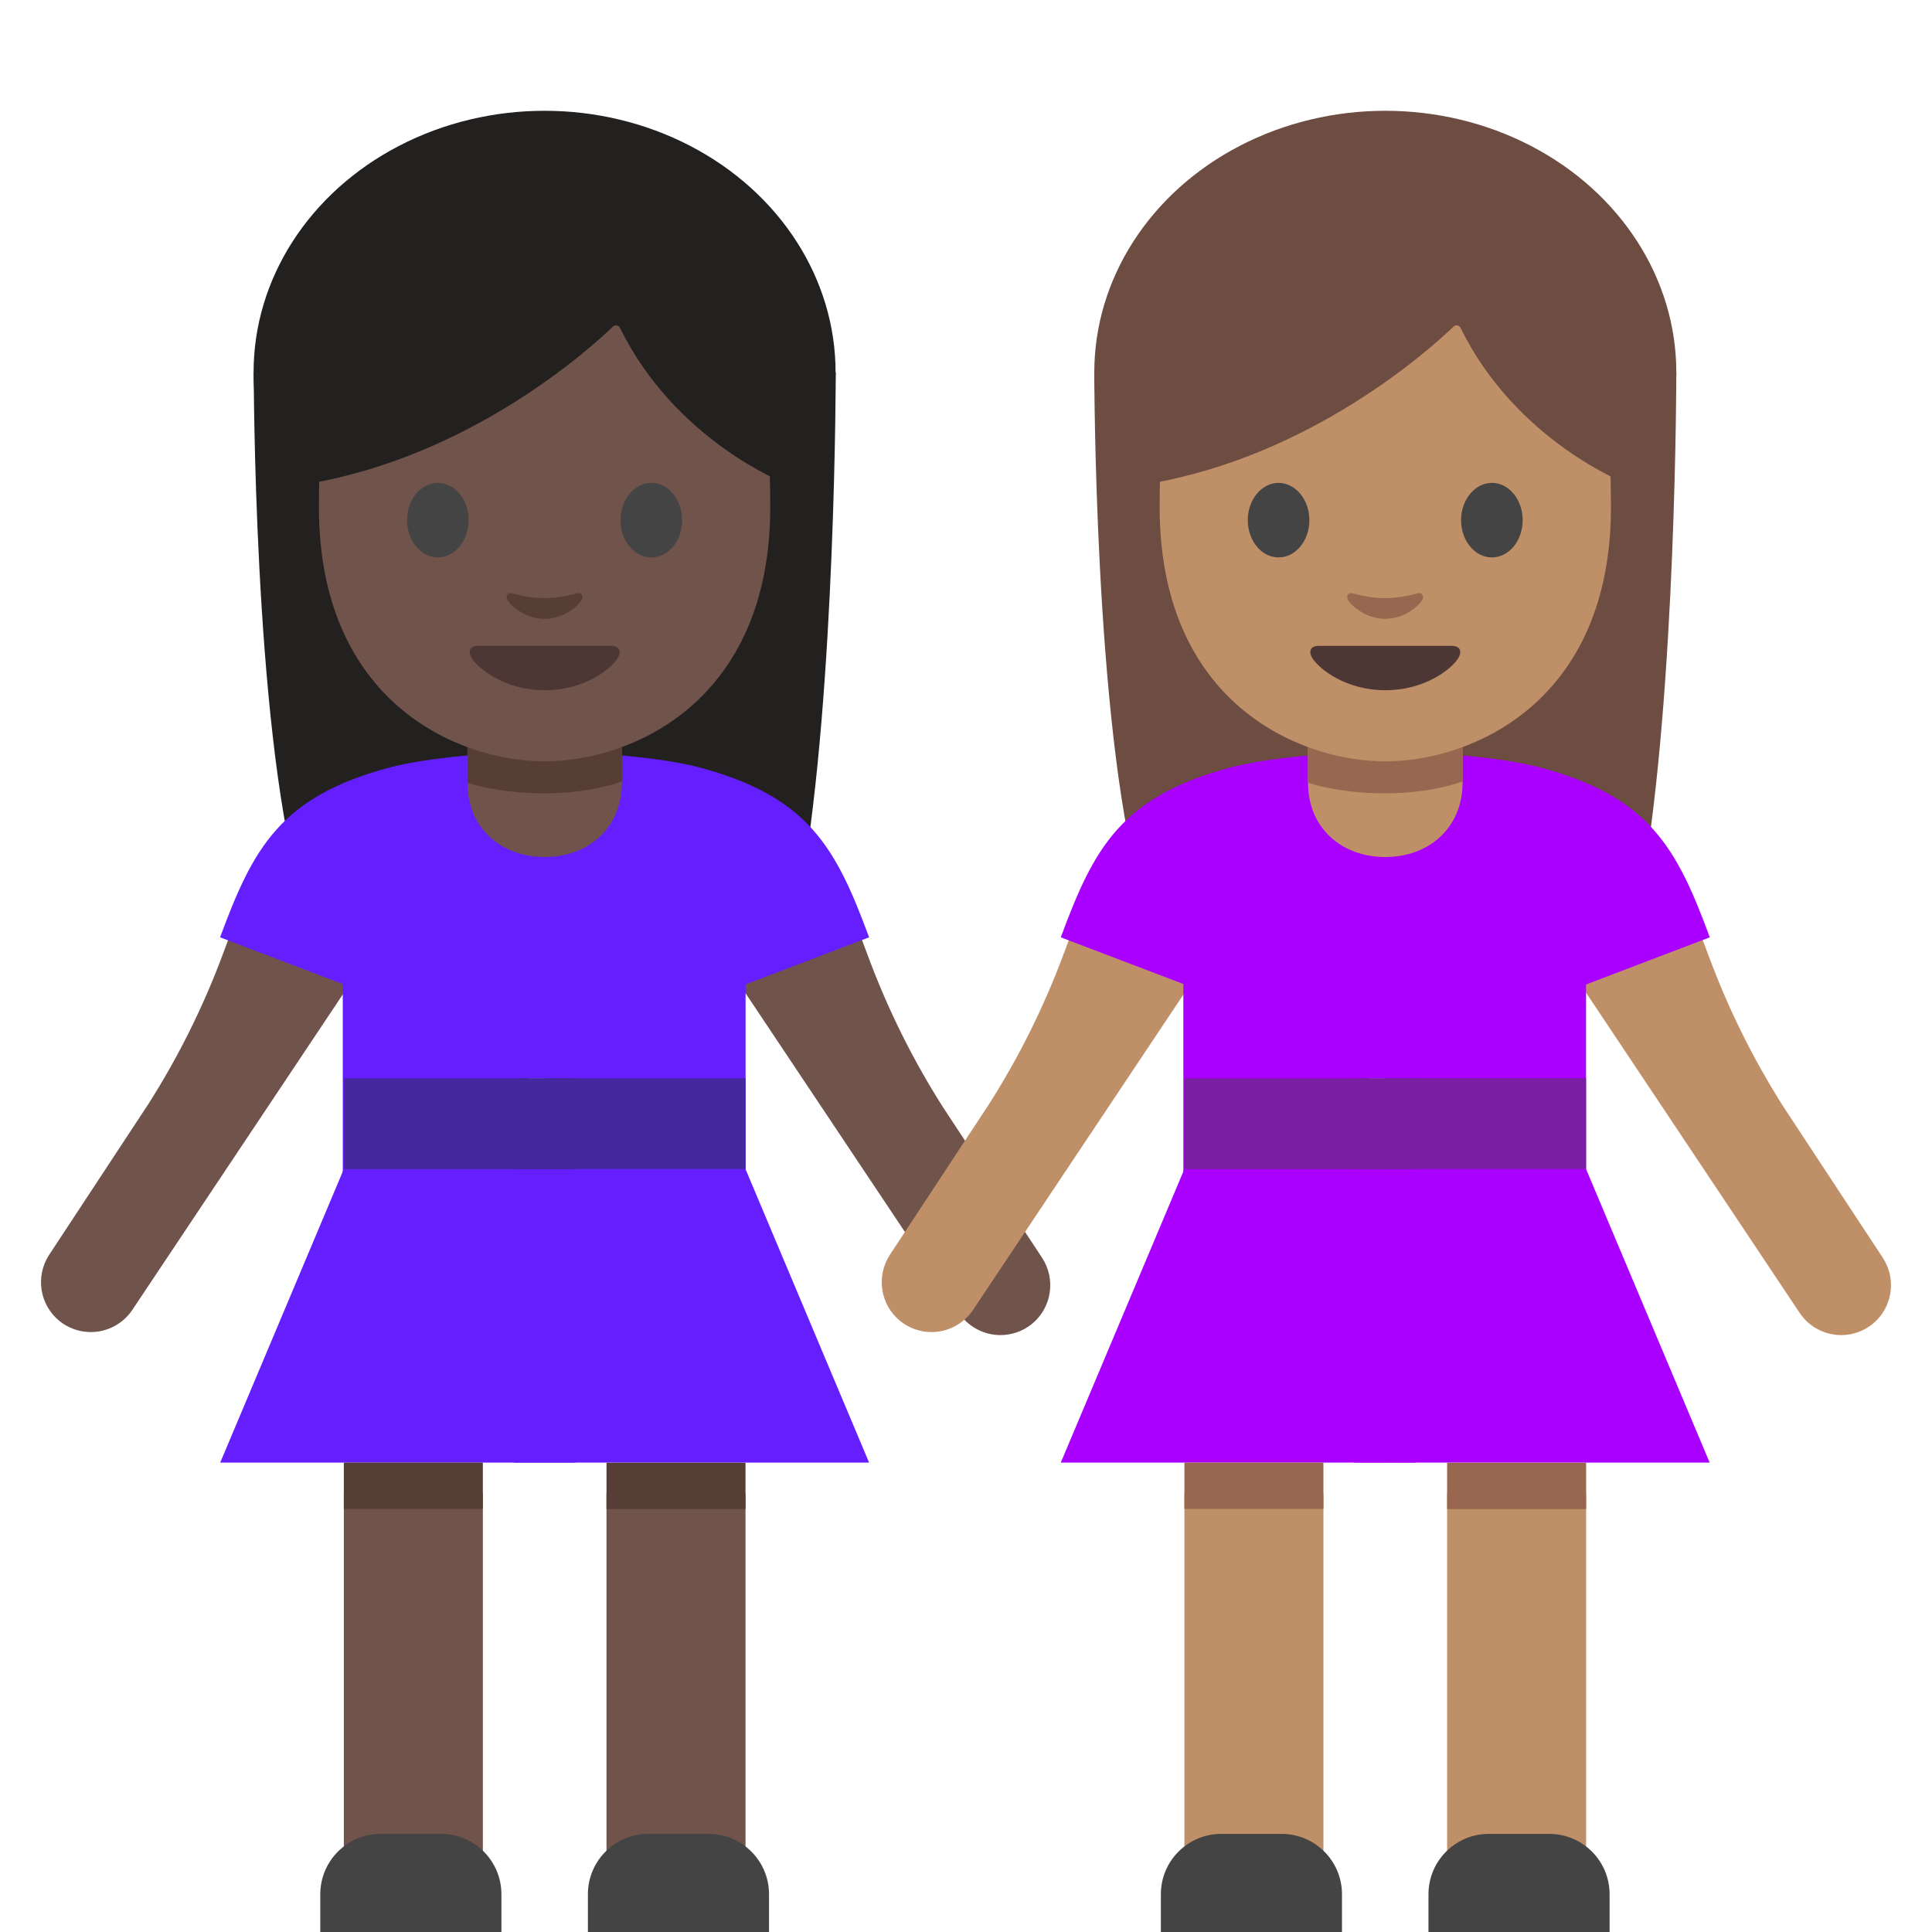 <?xml version="1.0" encoding="UTF-8" standalone="no"?>
<!DOCTYPE svg PUBLIC "-//W3C//DTD SVG 1.1//EN" "http://www.w3.org/Graphics/SVG/1.1/DTD/svg11.dtd">
<svg width="100%" height="100%" viewBox="0 0 128 128" version="1.1" xmlns="http://www.w3.org/2000/svg" xmlns:xlink="http://www.w3.org/1999/xlink" xml:space="preserve" xmlns:serif="http://www.serif.com/" style="fill-rule:evenodd;clip-rule:evenodd;stroke-linejoin:round;stroke-miterlimit:1.414;">
    <path d="M16.81,24.67C16.81,24.67 16.81,47.86 19.8,58.64C21.27,63.95 23.11,67.3 27.52,63.99L44.62,63.82C49.02,67.18 52.18,63.96 53.13,58.5C55.37,45.62 55.37,24.67 55.37,24.67L16.81,24.67Z" style="fill:#232020;fill-rule:nonzero;"/>
    <ellipse cx="36.08" cy="24.67" rx="19.28" ry="17.33" style="fill:#232020;"/>
    <path d="M56.87,61.64L57.53,63.4C58.82,66.87 60.47,70.2 62.46,73.33L69.04,83.33C69.97,84.75 69.68,86.65 68.36,87.72C67.772,88.194 67.039,88.453 66.283,88.453C65.178,88.453 64.143,87.899 63.53,86.98L47.77,63.37L47.45,59.29L56.87,61.64ZM15.43,61.44L14.77,63.2C13.48,66.67 11.83,70 9.84,73.13L3.26,83.13C2.33,84.55 2.62,86.45 3.94,87.52C4.528,87.994 5.261,88.253 6.017,88.253C7.122,88.253 8.157,87.699 8.77,86.78L24.52,63.17L24.84,59.09L15.43,61.44Z" style="fill:#70534a;fill-rule:nonzero;"/>
    <path d="M36.08,49.82C32.58,49.81 28.18,50.22 25.84,50.84C18.55,52.78 16.76,56.21 14.58,62.1L36.08,70.29L36.08,49.82Z" style="fill:rgb(101,31,255);fill-rule:nonzero;"/>
    <rect x="32.82" y="55.66" width="5.31" height="15.77" style="fill:rgb(101,31,255);fill-rule:nonzero;"/>
    <rect x="22.71" y="61.97" width="12.28" height="17.4" style="fill:rgb(101,31,255);fill-rule:nonzero;"/>
    <path d="M22.78,77.45L14.59,96.9L36.08,96.9L36.08,77.45L22.78,77.45Z" style="fill:rgb(101,31,255);fill-rule:nonzero;"/>
    <rect x="22.78" y="98.95" width="9.21" height="28.66" style="fill:#70534a;fill-rule:nonzero;"/>
    <rect x="22.78" y="96.9" width="9.21" height="3.07" style="fill:#563e37;fill-rule:nonzero;"/>
    <path d="M33.22,128L21.22,128L21.22,125.5C21.22,123.29 23.01,121.5 25.22,121.5L29.22,121.5C31.43,121.5 33.22,123.29 33.22,125.5L33.22,128Z" style="fill:rgb(68,68,68);fill-rule:nonzero;"/>
    <path d="M36.08,49.82C39.58,49.81 43.98,50.22 46.32,50.84C53.61,52.78 55.4,56.21 57.58,62.1L36.08,70.29L36.08,49.82Z" style="fill:rgb(101,31,255);fill-rule:nonzero;"/>
    <rect x="36.087" y="61.978" width="13.31" height="17.4" style="fill:rgb(101,31,255);fill-rule:nonzero;"/>
    <path d="M49.39,77.45L57.58,96.9L36.08,96.9L36.08,77.45L49.39,77.45Z" style="fill:rgb(101,31,255);fill-rule:nonzero;"/>
    <rect x="40.182" y="98.953" width="9.21" height="28.66" style="fill:#70534a;fill-rule:nonzero;"/>
    <rect x="40.182" y="96.907" width="9.21" height="3.07" style="fill:#563e37;fill-rule:nonzero;"/>
    <path d="M38.95,128L50.95,128L50.95,125.5C50.95,123.29 49.16,121.5 46.95,121.5L42.95,121.5C40.74,121.5 38.95,123.29 38.95,125.5L38.95,128Z" style="fill:rgb(68,68,68);fill-rule:nonzero;"/>
    <path d="M36.09,56.78C33.15,56.78 30.97,54.81 30.97,51.87L30.97,46.75L41.2,46.75L41.2,51.87C41.2,54.8 39.03,56.78 36.09,56.78Z" style="fill:#70534a;fill-rule:nonzero;"/>
    <path d="M41.2,51.77C41.2,51.77 39.25,52.56 36.09,52.56C32.93,52.56 30.97,51.86 30.97,51.86L30.97,46.84C30.97,45.5 31.86,44.04 33.2,44.04L38.99,44.04C40.33,44.04 41.21,45.4 41.21,46.74L41.21,51.77L41.2,51.77Z" style="fill:#563e37;fill-rule:nonzero;"/>
    <rect x="34.04" y="76.43" width="4.09" height="20.47" style="fill:rgb(101,31,255);fill-rule:nonzero;"/>
    <g>
        <rect x="22.78" y="71.44" width="13.31" height="6.02" style="fill:rgb(69,39,160);fill-rule:nonzero;"/>
        <rect x="36.087" y="71.431" width="13.31" height="6.02" style="fill:rgb(69,39,160);fill-rule:nonzero;"/>
        <rect x="34.04" y="71.44" width="4.09" height="6.02" style="fill:rgb(69,39,160);fill-rule:nonzero;"/>
    </g>
    <path d="M36.08,11.51C24.23,11.51 21.13,20.7 21.13,33.6C21.13,46.51 30.32,50.44 36.08,50.44C41.84,50.44 51.03,46.5 51.03,33.6C51.04,20.7 47.94,11.51 36.08,11.51Z" style="fill:#70534a;fill-rule:nonzero;"/>
    <path d="M40.61,21.64C39.03,23.15 31.21,30.21 20.42,32.05L20.42,17.59C20.42,17.59 25.08,8.35 36.25,8.35C47.42,8.35 52.08,17.82 52.08,17.82L52.08,32.05C52.08,32.05 44.76,29.24 41.08,21.73C41.034,21.625 40.929,21.557 40.814,21.557C40.738,21.557 40.664,21.587 40.61,21.64Z" style="fill:#232020;fill-rule:nonzero;"/>
    <path d="M31.05,34.46C31.05,35.82 30.14,36.93 29.01,36.93C27.88,36.93 26.97,35.83 26.97,34.46C26.97,33.09 27.89,31.99 29.01,31.99C30.14,32 31.05,33.1 31.05,34.46M41.11,34.46C41.11,35.82 42.02,36.93 43.15,36.93C44.28,36.93 45.19,35.83 45.19,34.46C45.19,33.09 44.27,31.99 43.15,31.99C42.03,32 41.11,33.1 41.11,34.46" style="fill:rgb(68,68,68);fill-rule:nonzero;"/>
    <path d="M40.51,42.79L36.09,42.79L31.67,42.79C31.16,42.79 30.95,43.13 31.28,43.64C31.75,44.35 33.49,45.73 36.09,45.73C38.69,45.73 40.43,44.36 40.9,43.64C41.23,43.13 41.01,42.79 40.51,42.79Z" style="fill:rgb(76,55,52);fill-rule:nonzero;"/>
    <path d="M38.22,39.31C37.47,39.52 36.69,39.63 36.08,39.63C35.47,39.63 34.7,39.53 33.94,39.31C33.62,39.22 33.49,39.52 33.61,39.73C33.85,40.15 34.81,41 36.08,41C37.35,41 38.31,40.15 38.55,39.73C38.67,39.52 38.54,39.22 38.22,39.31Z" style="fill:#563e37;fill-rule:nonzero;"/>
    <path d="M72.5,24.67C72.5,24.67 72.5,47.86 75.49,58.64C76.96,63.95 78.8,67.3 83.21,63.99L100.31,63.82C104.71,67.18 107.87,63.96 108.82,58.5C111.06,45.62 111.06,24.67 111.06,24.67L72.5,24.67Z" style="fill:#6d4c41;fill-rule:nonzero;"/>
    <ellipse cx="91.78" cy="24.67" rx="19.28" ry="17.33" style="fill:#6d4c41;"/>
    <path d="M112.57,61.64L113.23,63.4C114.52,66.87 116.17,70.2 118.16,73.33L124.74,83.33C125.67,84.75 125.38,86.65 124.06,87.72C123.472,88.194 122.739,88.453 121.983,88.453C120.878,88.453 119.843,87.899 119.23,86.98L103.48,63.37L103.16,59.29L112.57,61.64ZM71.13,61.44L70.47,63.2C69.18,66.67 67.53,70 65.54,73.13L58.96,83.13C58.03,84.55 58.32,86.45 59.64,87.52C60.228,87.994 60.961,88.253 61.717,88.253C62.822,88.253 63.857,87.699 64.47,86.78L80.22,63.17L80.54,59.09L71.13,61.44Z" style="fill:#bf8f68;fill-rule:nonzero;"/>
    <path d="M91.78,49.82C88.28,49.81 83.88,50.22 81.54,50.84C74.25,52.78 72.46,56.21 70.28,62.1L91.78,70.29L91.78,49.82Z" style="fill:rgb(170,0,255);fill-rule:nonzero;"/>
    <rect x="88.51" y="55.66" width="5.31" height="15.77" style="fill:rgb(170,0,255);fill-rule:nonzero;"/>
    <rect x="78.4" y="61.97" width="12.28" height="17.4" style="fill:rgb(170,0,255);fill-rule:nonzero;"/>
    <path d="M78.47,77.45L70.28,96.9L91.78,96.9L91.78,77.45L78.47,77.45Z" style="fill:rgb(170,0,255);fill-rule:nonzero;"/>
    <rect x="78.47" y="98.95" width="9.21" height="28.66" style="fill:#bf8f68;fill-rule:nonzero;"/>
    <rect x="78.47" y="96.9" width="9.21" height="3.07" style="fill:#99674f;fill-rule:nonzero;"/>
    <path d="M88.91,128L76.91,128L76.91,125.5C76.91,123.29 78.7,121.5 80.91,121.5L84.91,121.5C87.12,121.5 88.91,123.29 88.91,125.5L88.91,128Z" style="fill:rgb(68,68,68);fill-rule:nonzero;"/>
    <path d="M91.78,49.82C95.28,49.81 99.68,50.22 102.02,50.84C109.31,52.78 111.1,56.21 113.28,62.1L91.78,70.29L91.78,49.82Z" style="fill:rgb(170,0,255);fill-rule:nonzero;"/>
    <rect x="91.77" y="61.978" width="13.31" height="17.4" style="fill:rgb(170,0,255);fill-rule:nonzero;"/>
    <path d="M105.08,77.45L113.27,96.9L91.78,96.9L91.78,77.45L105.08,77.45Z" style="fill:rgb(170,0,255);fill-rule:nonzero;"/>
    <rect x="95.875" y="98.953" width="9.21" height="28.66" style="fill:#bf8f68;fill-rule:nonzero;"/>
    <rect x="95.875" y="96.907" width="9.21" height="3.07" style="fill:#99674f;fill-rule:nonzero;"/>
    <path d="M94.64,128L106.64,128L106.64,125.5C106.64,123.29 104.85,121.5 102.64,121.5L98.64,121.5C96.43,121.5 94.64,123.29 94.64,125.5L94.64,128Z" style="fill:rgb(68,68,68);fill-rule:nonzero;"/>
    <path d="M91.78,56.78C88.84,56.78 86.66,54.81 86.66,51.87L86.66,46.75L96.9,46.75L96.9,51.87C96.89,54.8 94.72,56.78 91.78,56.78Z" style="fill:#bf8f68;fill-rule:nonzero;"/>
    <path d="M96.89,51.77C96.89,51.77 94.94,52.56 91.78,52.56C88.62,52.56 86.66,51.86 86.66,51.86L86.66,46.84C86.66,45.5 87.55,44.04 88.89,44.04L94.68,44.04C96.02,44.04 96.9,45.4 96.9,46.74L96.9,51.77L96.89,51.77Z" style="fill:#99674f;fill-rule:nonzero;"/>
    <rect x="89.73" y="76.43" width="4.09" height="20.47" style="fill:rgb(170,0,255);fill-rule:nonzero;"/>
    <g>
        <rect x="78.47" y="71.44" width="13.31" height="6.02" style="fill:rgb(123,31,162);fill-rule:nonzero;"/>
        <rect x="91.77" y="71.431" width="13.31" height="6.02" style="fill:rgb(123,31,162);fill-rule:nonzero;"/>
        <rect x="89.73" y="71.44" width="4.09" height="6.02" style="fill:rgb(123,31,162);fill-rule:nonzero;"/>
    </g>
    <path d="M91.78,11.51C79.93,11.51 76.83,20.7 76.83,33.6C76.83,46.51 86.02,50.44 91.78,50.44C97.54,50.44 106.73,46.5 106.73,33.6C106.73,20.7 103.63,11.51 91.78,11.51Z" style="fill:#bf8f68;fill-rule:nonzero;"/>
    <path d="M96.3,21.64C94.72,23.15 86.9,30.21 76.11,32.05L76.11,17.59C76.11,17.59 80.77,8.35 91.94,8.35C103.11,8.35 107.77,17.82 107.77,17.82L107.77,32.05C107.77,32.05 100.45,29.24 96.77,21.73C96.724,21.625 96.619,21.557 96.504,21.557C96.428,21.557 96.354,21.587 96.3,21.64Z" style="fill:#6d4c41;fill-rule:nonzero;"/>
    <path d="M86.75,34.46C86.75,35.82 85.84,36.93 84.71,36.93C83.58,36.93 82.67,35.83 82.67,34.46C82.67,33.09 83.59,31.99 84.71,31.99C85.83,32 86.75,33.1 86.75,34.46M96.8,34.46C96.8,35.82 97.71,36.93 98.84,36.93C99.97,36.93 100.88,35.83 100.88,34.46C100.88,33.09 99.96,31.99 98.84,31.99C97.72,32 96.8,33.1 96.8,34.46" style="fill:rgb(68,68,68);fill-rule:nonzero;"/>
    <path d="M96.2,42.79L91.78,42.79L87.36,42.79C86.85,42.79 86.64,43.13 86.97,43.64C87.44,44.35 89.18,45.73 91.78,45.73C94.38,45.73 96.12,44.36 96.59,43.64C96.92,43.13 96.7,42.79 96.2,42.79Z" style="fill:rgb(76,55,52);fill-rule:nonzero;"/>
    <path d="M93.91,39.31C93.16,39.52 92.38,39.63 91.77,39.63C91.16,39.63 90.39,39.53 89.63,39.31C89.31,39.22 89.18,39.52 89.3,39.73C89.54,40.15 90.5,41 91.77,41C93.04,41 94,40.15 94.24,39.73C94.36,39.52 94.23,39.22 93.91,39.31Z" style="fill:#99674f;fill-rule:nonzero;"/>
</svg>
